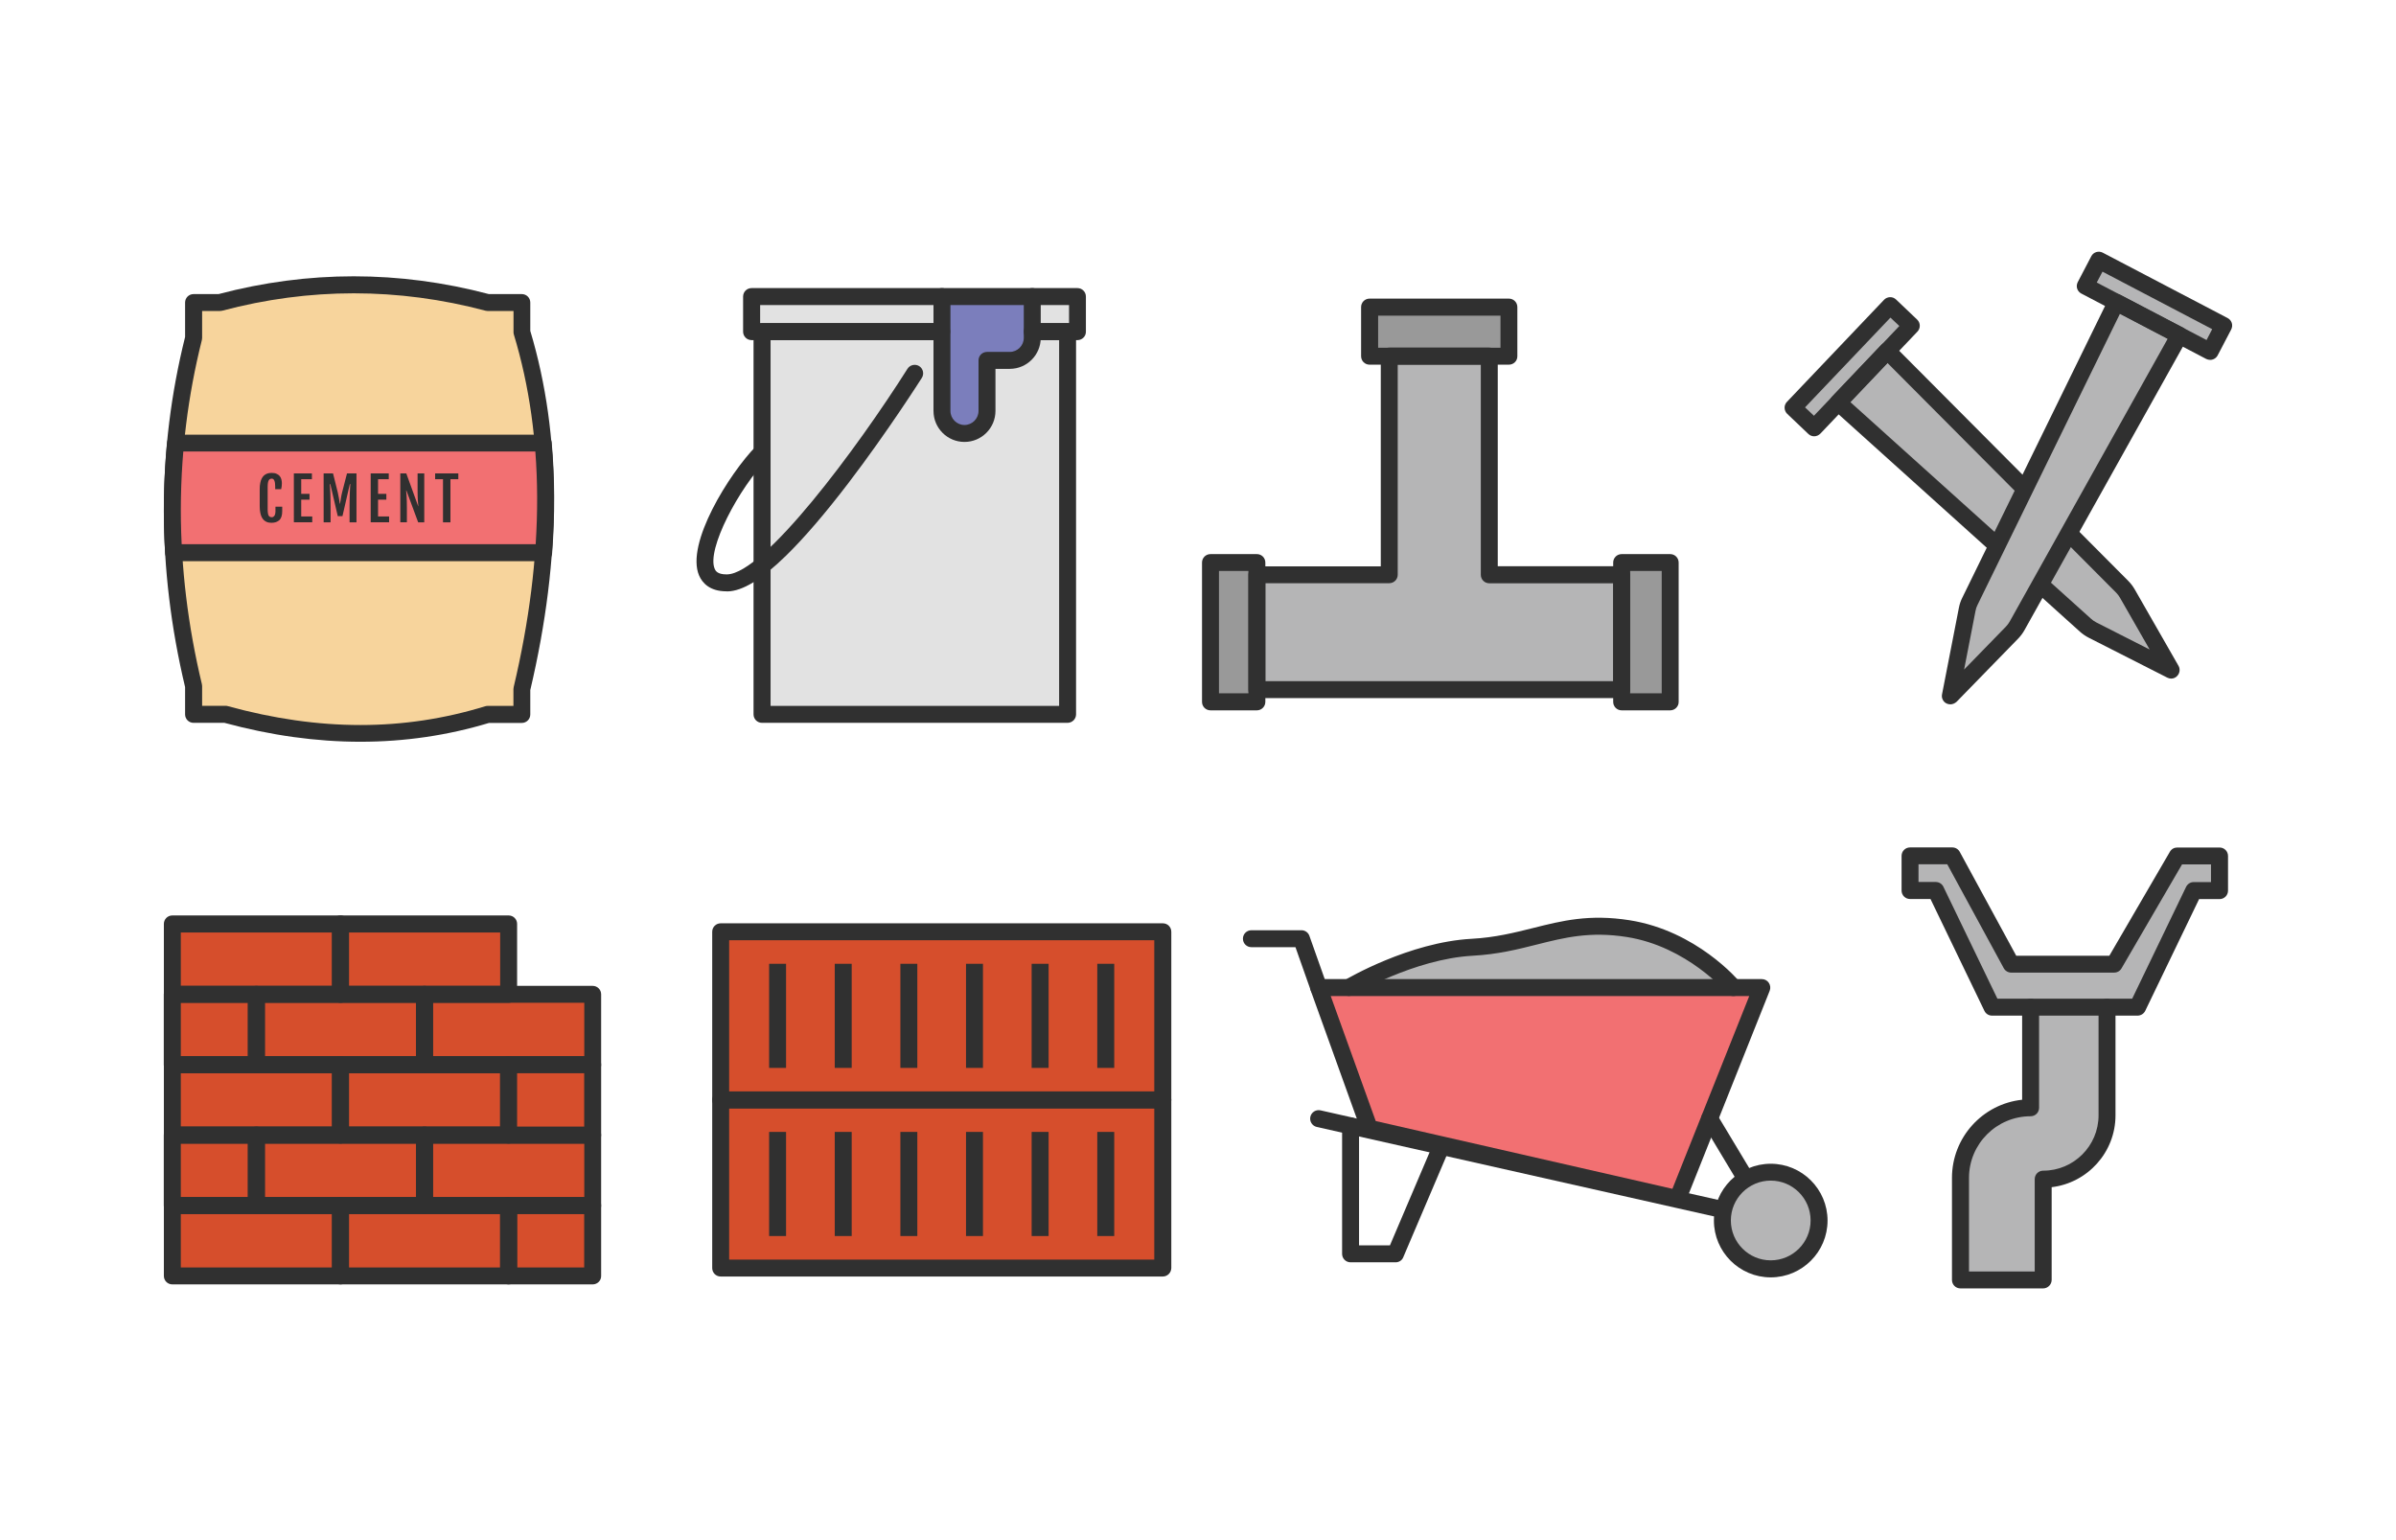 <?xml version="1.0" encoding="utf-8"?>
<!-- Generator: Adobe Illustrator 22.0.0, SVG Export Plug-In . SVG Version: 6.00 Build 0)  -->
<svg version="1.1" id="Layer_1" xmlns="http://www.w3.org/2000/svg" xmlns:xlink="http://www.w3.org/1999/xlink" x="0px" y="0px"
	 viewBox="0 0 2800 1800" style="enable-background:new 0 0 2800 1800;" xml:space="preserve">
<style type="text/css">
	.st0{fill:#E2E2E2;}
	.st1{fill:#D64E2C;}
	.st2{fill:#303030;}
	.st3{fill:#F7D49C;}
	.st4{fill:#F27072;}
	.st5{fill:#7B7EBC;}
	.st6{fill:#B5B5B6;}
	.st7{fill:#999999;}
</style>
<g>
	<polygon class="st0" points="1100.5,387.6 878.3,387.6 878.3,346.6 1259.2,346.6 1259.2,387.6 1206.3,387.6 	"/>
</g>
<g>
	<rect x="890.5" y="387.6" class="st0" width="357" height="447.3"/>
</g>
<g>
	<line class="st0" x1="1206.3" y1="387.6" x2="1100.5" y2="387.6"/>
</g>
<g>
	<rect x="201.4" y="1408.9" class="st1" width="196.5" height="82.3"/>
</g>
<g>
	<rect x="397.9" y="1408.9" class="st1" width="196.5" height="82.3"/>
</g>
<g>
	<rect x="299.6" y="1326.6" class="st1" width="196.5" height="82.3"/>
</g>
<g>
	<rect x="397.9" y="1244.4" class="st1" width="196.5" height="82.3"/>
</g>
<g>
	<rect x="299.6" y="1162.1" class="st1" width="196.5" height="82.3"/>
</g>
<g>
	<rect x="201.4" y="1162.1" class="st1" width="98.3" height="82.3"/>
</g>
<g>
	<rect x="201.4" y="1326.6" class="st1" width="98.3" height="82.3"/>
</g>
<g>
	<rect x="496.1" y="1162.1" class="st1" width="196.5" height="82.3"/>
</g>
<g>
	<rect x="397.9" y="1079.8" class="st1" width="196.5" height="82.3"/>
</g>
<g>
	<rect x="496.1" y="1326.6" class="st1" width="196.5" height="82.3"/>
</g>
<g>
	<rect x="201.4" y="1244.4" class="st1" width="196.5" height="82.3"/>
</g>
<g>
	<rect x="201.4" y="1079.8" class="st1" width="196.5" height="82.3"/>
</g>
<g>
	<rect x="594.4" y="1408.9" class="st1" width="98.3" height="82.3"/>
</g>
<g>
	<path class="st2" d="M397.9,1501.1H201.4c-5.5,0-9.9-4.4-9.9-9.9v-82.3c0-5.5,4.4-9.9,9.9-9.9h196.5c5.5,0,9.9,4.4,9.9,9.9v82.3
		C407.8,1496.7,403.4,1501.1,397.9,1501.1z M211.3,1481.3H388v-62.4H211.3V1481.3z"/>
</g>
<g>
	<path class="st2" d="M594.4,1501.1H397.9c-5.5,0-9.9-4.4-9.9-9.9v-82.3c0-5.5,4.4-9.9,9.9-9.9h196.5c5.5,0,9.9,4.4,9.9,9.9v82.3
		C604.3,1496.7,599.9,1501.1,594.4,1501.1z M407.8,1481.3h176.7v-62.4H407.8V1481.3z"/>
</g>
<g>
	<path class="st2" d="M496.1,1418.8H299.6c-5.5,0-9.9-4.4-9.9-9.9v-82.3c0-5.5,4.4-9.9,9.9-9.9h196.5c5.5,0,9.9,4.4,9.9,9.9v82.3
		C506.1,1414.4,501.6,1418.8,496.1,1418.8z M309.5,1399h176.7v-62.4H309.5V1399z"/>
</g>
<g>
	<path class="st2" d="M594.4,1336.5H397.9c-5.5,0-9.9-4.4-9.9-9.9v-82.3c0-5.5,4.4-9.9,9.9-9.9h196.5c5.5,0,9.9,4.4,9.9,9.9v82.3
		C604.3,1332.1,599.9,1336.5,594.4,1336.5z M407.8,1316.7h176.7v-62.4H407.8V1316.7z"/>
</g>
<g>
	<path class="st2" d="M496.1,1254.3H299.6c-5.5,0-9.9-4.4-9.9-9.9v-82.3c0-5.5,4.4-9.9,9.9-9.9h196.5c5.5,0,9.9,4.4,9.9,9.9v82.3
		C506.1,1249.8,501.6,1254.3,496.1,1254.3z M309.5,1234.4h176.7V1172H309.5V1234.4z"/>
</g>
<g>
	<path class="st2" d="M299.6,1254.3h-98.3c-5.5,0-9.9-4.4-9.9-9.9v-82.3c0-5.5,4.4-9.9,9.9-9.9h98.3c5.5,0,9.9,4.4,9.9,9.9v82.3
		C309.5,1249.8,305.1,1254.3,299.6,1254.3z M211.3,1234.4h78.4V1172h-78.4V1234.4z"/>
</g>
<g>
	<path class="st2" d="M299.6,1418.8h-98.3c-5.5,0-9.9-4.4-9.9-9.9v-82.3c0-5.5,4.4-9.9,9.9-9.9h98.3c5.5,0,9.9,4.4,9.9,9.9v82.3
		C309.5,1414.4,305.1,1418.8,299.6,1418.8z M211.3,1399h78.4v-62.4h-78.4V1399z"/>
</g>
<g>
	<path class="st2" d="M692.6,1254.3H496.1c-5.5,0-9.9-4.4-9.9-9.9v-82.3c0-5.5,4.4-9.9,9.9-9.9h196.5c5.5,0,9.9,4.4,9.9,9.9v82.3
		C702.6,1249.8,698.1,1254.3,692.6,1254.3z M506.1,1234.4h176.7V1172H506.1V1234.4z"/>
</g>
<g>
	<path class="st2" d="M594.4,1172H397.9c-5.5,0-9.9-4.4-9.9-9.9v-82.3c0-5.5,4.4-9.9,9.9-9.9h196.5c5.5,0,9.9,4.4,9.9,9.9v82.3
		C604.3,1167.6,599.9,1172,594.4,1172z M407.8,1152.2h176.7v-62.4H407.8V1152.2z"/>
</g>
<g>
	<path class="st2" d="M692.6,1418.8H496.1c-5.5,0-9.9-4.4-9.9-9.9v-82.3c0-5.5,4.4-9.9,9.9-9.9h196.5c5.5,0,9.9,4.4,9.9,9.9v82.3
		C702.6,1414.4,698.1,1418.8,692.6,1418.8z M506.1,1399h176.7v-62.4H506.1V1399z"/>
</g>
<g>
	<path class="st2" d="M397.9,1336.5H201.4c-5.5,0-9.9-4.4-9.9-9.9v-82.3c0-5.5,4.4-9.9,9.9-9.9h196.5c5.5,0,9.9,4.4,9.9,9.9v82.3
		C407.8,1332.1,403.4,1336.5,397.9,1336.5z M211.3,1316.7H388v-62.4H211.3V1316.7z"/>
</g>
<g>
	<path class="st2" d="M397.9,1172H201.4c-5.5,0-9.9-4.4-9.9-9.9v-82.3c0-5.5,4.4-9.9,9.9-9.9h196.5c5.5,0,9.9,4.4,9.9,9.9v82.3
		C407.8,1167.6,403.4,1172,397.9,1172z M211.3,1152.2H388v-62.4H211.3V1152.2z"/>
</g>
<g>
	<path class="st2" d="M692.6,1501.1h-98.3c-5.5,0-9.9-4.4-9.9-9.9v-82.3c0-5.5,4.4-9.9,9.9-9.9h98.3c5.5,0,9.9,4.4,9.9,9.9v82.3
		C702.6,1496.7,698.1,1501.1,692.6,1501.1z M604.3,1481.3h78.4v-62.4h-78.4V1481.3z"/>
</g>
<g>
	<rect x="594.4" y="1244.4" class="st1" width="98.3" height="82.3"/>
</g>
<g>
	<path class="st2" d="M692.6,1336.5h-98.3c-5.5,0-9.9-4.4-9.9-9.9v-82.3c0-5.5,4.4-9.9,9.9-9.9h98.3c5.5,0,9.9,4.4,9.9,9.9v82.3
		C702.6,1332.1,698.1,1336.5,692.6,1336.5z M604.3,1316.7h78.4v-62.4h-78.4V1316.7z"/>
</g>
<g>
	<g>
		<path class="st3" d="M226.3,834.8l0-33.1c-32.8-137.1-33.6-272.7,0-406.8l0-41.4h30.5c103.3-27.5,207.7-28.1,313.3,0h39.8V388
			c38.8,128,35.2,268.6,0,417.2v29.6l-39.8,0c-92.5,28.5-193.8,30.9-306.4,0L226.3,834.8z"/>
	</g>
	<g>
		<path class="st2" d="M421.2,866.9c-51.7,0-104.7-7.4-158.9-22.1h-36.1c-5.5,0-9.9-4.4-9.9-9.9v-31.9
			c-33.1-138.8-33.1-276.4,0-409.2v-40.2c0-5.5,4.4-9.9,9.9-9.9h29.2c104.8-27.7,211.1-27.7,315.9,0h38.5c5.5,0,9.9,4.4,9.9,9.9
			v33.1c36.8,122.5,36.8,263.7,0,419.8v28.5c0,5.5-4.4,9.9-9.9,9.9h-38.3C523.1,859.5,472.9,866.9,421.2,866.9z M236.2,824.9h27.5
			c0.9,0,1.8,0.1,2.6,0.4c107.1,29.4,205.5,29.4,300.8,0.1c0.9-0.3,1.9-0.4,2.9-0.4H600v-19.7c0-0.8,0.1-1.5,0.3-2.3
			c36.4-153.7,36.5-292.3,0.2-412c-0.3-0.9-0.4-1.9-0.4-2.9v-24.6h-29.9c-0.9,0-1.7-0.1-2.6-0.3c-102.3-27.2-205.9-27.2-308.2,0
			c-0.8,0.2-1.7,0.3-2.6,0.3h-20.6V395c0,0.8-0.1,1.6-0.3,2.4c-32.7,130.3-32.7,265.6,0,402.1c0.2,0.8,0.3,1.5,0.3,2.3V824.9z"/>
	</g>
	<g>
		<path class="st4" d="M202.9,645.9h432.4c3.3-43.7,3.2-86.4-0.5-128.1H205.1C201.1,560.4,200.3,603.1,202.9,645.9z"/>
	</g>
	<g>
		<path class="st2" d="M635.3,655.9H202.9c-5.2,0-9.6-4.1-9.9-9.3c-2.6-43.3-1.8-86.9,2.3-129.6c0.5-5.1,4.8-9,9.9-9h429.6
			c5.1,0,9.4,3.9,9.9,9c3.7,41.4,3.9,85.1,0.5,129.7C644.8,651.9,640.5,655.9,635.3,655.9z M212.3,636H626
			c2.4-37.1,2.3-73.5-0.4-108.3H214.2C211.2,563.5,210.5,599.9,212.3,636z"/>
	</g>
	<g>
		<g>
			<path class="st2" d="M317.4,611c-0.9,0-1.9-0.1-2.9-0.2c-1-0.1-2.1-0.5-3.1-0.9c-1-0.5-2-1.1-3-2c-1-0.9-1.8-2-2.5-3.4
				c-0.7-1.4-1.3-3.1-1.7-5.2c-0.4-2.1-0.7-4.5-0.7-7.4v-20.3c0-2.9,0.2-5.3,0.7-7.4c0.4-2,1-3.8,1.8-5.2s1.6-2.5,2.5-3.3
				c1-0.8,2-1.5,3-1.9c1-0.4,2-0.7,3.1-0.9c1-0.1,2-0.2,2.8-0.2c2.3,0,4.2,0.3,5.7,1c1.5,0.6,2.8,1.5,3.7,2.6c0.9,1.1,1.6,2.4,2,3.9
				c0.4,1.5,0.6,3,0.6,4.7c0,1.2-0.1,2.4-0.2,3.4c-0.1,1-0.3,2.2-0.6,3.4h-7v-2.9c0-3.2-0.3-5.5-1-7.1c-0.7-1.6-1.7-2.3-3-2.3
				c-0.8,0-1.5,0.2-2.1,0.5c-0.6,0.3-1.1,0.8-1.5,1.6c-0.4,0.7-0.7,1.7-0.9,3c-0.2,1.2-0.3,2.8-0.3,4.6v26.1c0,1.8,0.1,3.3,0.3,4.5
				c0.2,1.2,0.4,2.1,0.8,2.8c0.4,0.7,0.9,1.2,1.5,1.5c0.6,0.3,1.4,0.5,2.2,0.5c0.6,0,1.1-0.1,1.6-0.4c0.5-0.3,1-0.7,1.4-1.2
				c0.4-0.5,0.7-1.2,0.9-2.1c0.2-0.8,0.4-1.8,0.4-3v-5.6h7.9v5.3c0,4.6-1,8-3.1,10.2C324.3,609.9,321.3,611,317.4,611z"/>
		</g>
		<g>
			<path class="st2" d="M343.3,553.3h21.2v6.8h-12.5v17.1h9.7v6.8h-9.7v19.6h12.9v6.8h-21.5V553.3z"/>
		</g>
		<g>
			<path class="st2" d="M377.9,553.3h11.3l5.5,22.1c0.6,2.5,1,4.8,1.4,7c0.3,2.2,0.7,4.3,1,6.3h0.3c0.3-2,0.6-4.1,1-6.3
				c0.3-2.2,0.8-4.6,1.4-7l5.7-22.1h11.1v57.2h-8.1v-18.9c0-2.9,0-5.7,0.1-8.4c0.1-2.7,0.1-5.1,0.2-7.4c0.1-2.2,0.2-4.2,0.3-5.9
				c0.1-1.7,0.2-3.1,0.3-4.1h-0.6l-8.6,37.4h-5.5l-8.7-37.4h-0.6c0.1,1,0.2,2.4,0.3,4.1c0.1,1.7,0.2,3.7,0.3,5.9
				c0.1,2.2,0.2,4.7,0.2,7.4c0.1,2.7,0.1,5.5,0.1,8.4v18.9h-8.1V553.3z"/>
		</g>
		<g>
			<path class="st2" d="M433.1,553.3h21.2v6.8h-12.5v17.1h9.7v6.8h-9.7v19.6h12.9v6.8h-21.5V553.3z"/>
		</g>
		<g>
			<path class="st2" d="M467.8,553.3h7l13.9,38.3h0.2c-0.1-0.9-0.2-1.9-0.3-3c-0.1-1.1-0.2-2.3-0.3-3.7c-0.1-1.4-0.2-3-0.2-4.7
				c-0.1-1.8-0.1-3.8-0.1-6v-20.9h7.8v57.2h-7.1l-13.8-37.3h-0.3c0.1,1,0.2,2.1,0.3,3.3c0.1,1.2,0.2,2.6,0.3,4.1
				c0.1,1.6,0.2,3.4,0.2,5.5c0.1,2.1,0.1,4.6,0.1,7.5v16.8h-7.7V553.3z"/>
		</g>
		<g>
			<path class="st2" d="M517.7,560.1h-9.2v-6.8h27.1v6.8h-9.2v50.4h-8.7V560.1z"/>
		</g>
	</g>
</g>
<g>
	<path class="st2" d="M1247.5,844.8h-357c-5.5,0-9.9-4.4-9.9-9.9V387.6c0-5.5,4.4-9.9,9.9-9.9h210c5.5,0,9.9,4.4,9.9,9.9
		s-4.4,9.9-9.9,9.9h-200V825h337.2V397.5h-31.4c-5.5,0-9.9-4.4-9.9-9.9s4.4-9.9,9.9-9.9h41.3c5.5,0,9.9,4.4,9.9,9.9v447.3
		C1257.5,840.4,1253,844.8,1247.5,844.8z"/>
</g>
<g>
	<path class="st2" d="M849,691.1c-19.8,0-28.3-10-32-18.4c-16.1-37.3,35.4-119.4,66.4-151.1c3.8-3.9,10.1-4,14-0.2
		c3.9,3.8,4,10.1,0.2,14c-34.3,35.1-72.1,106.9-62.4,129.4c0.8,1.9,2.8,6.5,13.7,6.5c0.2,0,0.5,0,0.7,0
		c43.4-0.8,152.4-147.8,210.9-240.3c2.9-4.6,9.1-6,13.7-3.1c4.6,2.9,6,9.1,3.1,13.7c-0.4,0.6-39.3,62-85.7,122.8
		c-27.4,35.9-52,64.5-73.2,85.2c-28.4,27.7-50.7,41.3-68.4,41.6C849.7,691.1,849.4,691.1,849,691.1z"/>
</g>
<g>
	<path class="st5" d="M1100.8,346.6v133.7c0,14.5,11.8,26.3,26.3,26.3l0,0c14.5,0,26.3-11.8,26.3-26.3v-59.1h26.6
		c14.5,0,26.3-11.8,26.3-26.3v-48.3"/>
</g>
<g>
	<path class="st2" d="M1127.1,516.5c-20,0-36.2-16.2-36.2-36.2V346.6c0-5.5,4.4-9.9,9.9-9.9s9.9,4.4,9.9,9.9v133.7
		c0,9,7.4,16.4,16.4,16.4s16.4-7.4,16.4-16.4v-59.1c0-5.5,4.4-9.9,9.9-9.9h26.6c9,0,16.4-7.4,16.4-16.4v-48.3c0-5.5,4.4-9.9,9.9-9.9
		s9.9,4.4,9.9,9.9v48.3c0,20-16.2,36.2-36.2,36.2h-16.7v49.2C1163.3,500.3,1147,516.5,1127.1,516.5z"/>
</g>
<g>
	<path class="st2" d="M1259.2,397.5h-52.9c-5.5,0-9.9-4.4-9.9-9.9s4.4-9.9,9.9-9.9h43v-21.2h-361v21.2h212.2c5.5,0,9.9,4.4,9.9,9.9
		s-4.4,9.9-9.9,9.9H878.3c-5.5,0-9.9-4.4-9.9-9.9v-41c0-5.5,4.4-9.9,9.9-9.9h380.8c5.5,0,9.9,4.4,9.9,9.9v41
		C1269.1,393.1,1264.6,397.5,1259.2,397.5z"/>
</g>
<g>
	<g>
		<polygon class="st6" points="1740.4,671.8 1740.4,416.2 1623.5,416.2 1623.5,671.8 1468.8,671.8 1468.8,806 1895.1,806 
			1895.1,671.8 		"/>
	</g>
	<g>
		<rect x="1414.5" y="657.5" class="st7" width="54.2" height="162.8"/>
	</g>
	<g>
		<rect x="1895.1" y="657.5" class="st7" width="56.7" height="162.8"/>
	</g>
	<g>
		
			<rect x="1653.3" y="306.2" transform="matrix(-1.836970e-16 1 -1 -1.836970e-16 2069.55 -1294.349)" class="st7" width="57.4" height="162.8"/>
	</g>
	<g>
		<path class="st2" d="M1895.1,815.9h-426.3c-5.5,0-9.9-4.4-9.9-9.9V671.8c0-5.5,4.4-9.9,9.9-9.9h144.8V416.2c0-5.5,4.4-9.9,9.9-9.9
			h116.9c5.5,0,9.9,4.4,9.9,9.9v245.6h144.8c5.5,0,9.9,4.4,9.9,9.9V806C1905,811.5,1900.6,815.9,1895.1,815.9z M1478.7,796.1h406.5
			V681.7h-144.8c-5.5,0-9.9-4.4-9.9-9.9V426.1h-97.1v245.6c0,5.5-4.4,9.9-9.9,9.9h-144.8V796.1z"/>
	</g>
	<g>
		<path class="st2" d="M1468.8,830.2h-54.2c-5.5,0-9.9-4.4-9.9-9.9V657.5c0-5.5,4.4-9.9,9.9-9.9h54.2c5.5,0,9.9,4.4,9.9,9.9v162.8
			C1478.7,825.7,1474.3,830.2,1468.8,830.2z M1424.5,810.3h34.4v-143h-34.4V810.3z"/>
	</g>
	<g>
		<path class="st2" d="M1951.8,830.2h-56.7c-5.5,0-9.9-4.4-9.9-9.9V657.5c0-5.5,4.4-9.9,9.9-9.9h56.7c5.5,0,9.9,4.4,9.9,9.9v162.8
			C1961.8,825.7,1957.3,830.2,1951.8,830.2z M1905,810.3h36.9v-143H1905V810.3z"/>
	</g>
	<g>
		<path class="st2" d="M1763.3,426.2h-162.8c-5.5,0-9.9-4.4-9.9-9.9v-57.4c0-5.5,4.4-9.9,9.9-9.9h162.8c5.5,0,9.9,4.4,9.9,9.9v57.4
			C1773.3,421.8,1768.8,426.2,1763.3,426.2z M1610.5,406.4h143v-37.5h-143V406.4z"/>
	</g>
</g>
<g>
	<g>
		<g>
			<path class="st6" d="M2486.1,693.7l51.2,89.4l-91.9-46.7c-3-1.5-5.7-3.4-8.2-5.6l-289.1-260.4l57.4-60.4L2480,685.9
				C2482.4,688.2,2484.4,690.9,2486.1,693.7z"/>
		</g>
		<g>
			
				<rect x="2082.2" y="411.5" transform="matrix(0.689 -0.725 0.725 0.689 362.249 1701.561)" class="st6" width="164.6" height="34.1"/>
		</g>
	</g>
	<g>
		<g>
			<path class="st2" d="M2537.3,793.1c-1.5,0-3.1-0.4-4.5-1.1l-91.9-46.7c-3.7-1.9-7.2-4.3-10.3-7.1l-289.1-260.4
				c-2-1.8-3.2-4.3-3.3-7c-0.1-2.7,0.9-5.3,2.7-7.2l57.4-60.4c1.8-1.9,4.4-3.1,7.1-3.1c0,0,0.1,0,0.1,0c2.6,0,5.2,1,7,2.9
				l274.5,275.8c3,3,5.5,6.3,7.6,9.9l51.2,89.4c2.2,3.8,1.6,8.6-1.4,11.8C2542.6,792,2539.9,793.1,2537.3,793.1z M2162.3,469.9
				l281.6,253.5c1.8,1.6,3.8,3,6,4.1l62.2,31.6l-34.7-60.6l0,0c-1.2-2.1-2.7-4.1-4.4-5.8l-267.3-268.5L2162.3,469.9z"/>
		</g>
		<g>
			<path class="st2" d="M2120.1,509.9c-2.5,0-4.9-0.9-6.8-2.7l-24.7-23.5c-1.9-1.8-3-4.3-3.1-6.9c-0.1-2.6,0.9-5.2,2.7-7.1
				l113.5-119.3c1.8-1.9,4.3-3,6.9-3.1c2.7-0.1,5.2,0.9,7.1,2.7l24.7,23.5c4,3.8,4.1,10.1,0.4,14l-113.5,119.3
				C2125.3,508.8,2122.7,509.9,2120.1,509.9z M2109.4,476.1l10.4,9.8l99.8-104.9l-10.4-9.8L2109.4,476.1z"/>
		</g>
	</g>
</g>
<g>
	<g>
		<g>
			<path class="st6" d="M2351.1,739.4l-71.9,73.8l19.7-101.1c0.6-3.3,1.7-6.4,3.1-9.4l171-349.5l73.8,38.6L2357,731.5
				C2355.4,734.4,2353.4,737.1,2351.1,739.4z"/>
		</g>
		<g>
			
				<rect x="2435.5" y="340.3" transform="matrix(0.886 0.464 -0.464 0.886 452.899 -1126.918)" class="st6" width="164.6" height="34.1"/>
		</g>
	</g>
	<g>
		<g>
			<path class="st2" d="M2279.2,823.2c-1.6,0-3.1-0.4-4.6-1.1c-3.9-2-6-6.4-5.1-10.7l19.7-101.1c0.8-4.1,2.1-8.1,4-11.8l171-349.5
				c1.2-2.4,3.3-4.2,5.8-5.1c2.5-0.8,5.3-0.6,7.7,0.6l73.8,38.6c2.4,1.2,4.1,3.4,4.9,6c0.8,2.6,0.5,5.3-0.8,7.7l-189.8,339.7
				c-2,3.6-4.6,7-7.5,10c0,0,0,0,0,0l-71.9,73.8C2284.3,822.1,2281.8,823.2,2279.2,823.2z M2477.4,366.7l-166.5,340.4
				c-1.1,2.2-1.9,4.5-2.3,6.9l-13.3,68.5l48.7-50v0c1.7-1.8,3.2-3.7,4.4-5.8l184.8-330.8L2477.4,366.7z M2351.1,739.4L2351.1,739.4
				L2351.1,739.4z"/>
		</g>
		<g>
			<path class="st2" d="M2582.8,420.6c-1.6,0-3.1-0.4-4.6-1.1l-145.9-76.4c-2.3-1.2-4.1-3.3-4.9-5.8c-0.8-2.5-0.5-5.2,0.7-7.6
				l15.8-30.2c2.5-4.9,8.5-6.7,13.4-4.2l145.9,76.4c2.3,1.2,4.1,3.3,4.9,5.8c0.8,2.5,0.5,5.2-0.7,7.6l-15.8,30.2
				C2589.8,418.7,2586.4,420.6,2582.8,420.6z M2450.3,330.2l128.3,67.2l6.6-12.7L2457,317.5L2450.3,330.2z"/>
		</g>
	</g>
</g>
<g>
	<g>
		
			<rect x="1002.2" y="928.9" transform="matrix(-1.836970e-16 1 -1 -1.836970e-16 2287.726 86.763)" class="st1" width="196.5" height="516.7"/>
	</g>
	<g>
		
			<rect x="1002.2" y="1125.4" transform="matrix(-1.836970e-16 1 -1 -1.836970e-16 2484.229 283.267)" class="st1" width="196.5" height="516.7"/>
	</g>
	<g>
		<path class="st2" d="M1358.8,1295.4H842.2c-5.5,0-9.9-4.4-9.9-9.9V1089c0-5.5,4.4-9.9,9.9-9.9h516.7c5.5,0,9.9,4.4,9.9,9.9v196.5
			C1368.7,1291,1364.3,1295.4,1358.8,1295.4z M852.1,1275.6h496.8v-176.7H852.1V1275.6z"/>
	</g>
	<g>
		<path class="st2" d="M1358.8,1491.9H842.2c-5.5,0-9.9-4.4-9.9-9.9v-196.5c0-5.5,4.4-9.9,9.9-9.9h516.7c5.5,0,9.9,4.4,9.9,9.9V1482
			C1368.7,1487.5,1364.3,1491.9,1358.8,1491.9z M852.1,1472.1h496.8v-176.7H852.1V1472.1z"/>
	</g>
	<g>
		<g>
			<rect x="898.8" y="1126.4" class="st2" width="19.8" height="121.7"/>
		</g>
		<g>
			<rect x="975.5" y="1126.4" class="st2" width="19.8" height="121.7"/>
		</g>
		<g>
			<rect x="1052.2" y="1126.4" class="st2" width="19.8" height="121.7"/>
		</g>
		<g>
			<rect x="1128.9" y="1126.4" class="st2" width="19.8" height="121.7"/>
		</g>
		<g>
			<rect x="1205.6" y="1126.4" class="st2" width="19.8" height="121.7"/>
		</g>
		<g>
			<rect x="1282.3" y="1126.4" class="st2" width="19.8" height="121.7"/>
		</g>
	</g>
	<g>
		<g>
			<rect x="898.8" y="1322.9" class="st2" width="19.8" height="121.7"/>
		</g>
		<g>
			<rect x="975.5" y="1322.9" class="st2" width="19.8" height="121.7"/>
		</g>
		<g>
			<rect x="1052.2" y="1322.9" class="st2" width="19.8" height="121.7"/>
		</g>
		<g>
			<rect x="1128.9" y="1322.9" class="st2" width="19.8" height="121.7"/>
		</g>
		<g>
			<rect x="1205.6" y="1322.9" class="st2" width="19.8" height="121.7"/>
		</g>
		<g>
			<rect x="1282.3" y="1322.9" class="st2" width="19.8" height="121.7"/>
		</g>
	</g>
</g>
<g>
	<g>
		<path class="st6" d="M1576.3,1154.1c0,0,72.4-43.1,143.8-47.1c71.4-4,107.1-33.7,182.5-21.8c75.4,11.9,123,68.9,123,68.9H1576.3z"
			/>
	</g>
	<g>
		<polygon class="st4" points="1541,1154.1 2058.9,1154.1 1960.5,1400.9 1600.2,1318.7 		"/>
	</g>
	<g>
		<path class="st2" d="M1960.5,1410.9c-0.7,0-1.5-0.1-2.2-0.2l-360.3-82.3c-3.3-0.8-6-3.1-7.1-6.3l-59.2-164.5
			c-1.1-3-0.6-6.4,1.2-9.1c1.9-2.6,4.9-4.2,8.1-4.2h517.9c3.3,0,6.4,1.6,8.2,4.4c1.8,2.7,2.2,6.2,1,9.2l-98.4,246.8
			C1968.2,1408.5,1964.5,1410.9,1960.5,1410.9z M1607.7,1310.2l346.7,79.2l89.8-225.3h-489.1L1607.7,1310.2z"/>
	</g>
	<g>
		<path class="st2" d="M1630.9,1475.3h-52.6c-5.5,0-9.9-4.4-9.9-9.9v-149.5c0-5.5,4.4-9.9,9.9-9.9s9.9,4.4,9.9,9.9v139.6h36.1
			l50.9-119.5c2.1-5,8-7.4,13-5.2c5,2.1,7.4,8,5.2,13l-53.5,125.5C1638.5,1473,1634.9,1475.3,1630.9,1475.3z"/>
	</g>
	<g>
		<path class="st2" d="M2069.3,1436.3c-0.7,0-1.5-0.1-2.2-0.2l-528.3-119c-5.3-1.2-8.7-6.5-7.5-11.9c1.2-5.3,6.5-8.7,11.9-7.5
			l505.7,113.9l-59.5-99.1c-2.8-4.7-1.3-10.8,3.4-13.6c4.7-2.8,10.8-1.3,13.6,3.4l71.5,119c2,3.4,1.9,7.7-0.5,10.9
			C2075.4,1434.8,2072.4,1436.3,2069.3,1436.3z"/>
	</g>
	<g>
		
			<ellipse transform="matrix(0.924 -0.383 0.383 0.924 -388.352 900.455)" class="st6" cx="2069.3" cy="1426.4" rx="56.5" ry="56.5"/>
	</g>
	<g>
		<path class="st2" d="M2069.3,1492.9c-36.6,0-66.4-29.8-66.4-66.4c0-36.6,29.8-66.4,66.4-66.4c36.6,0,66.4,29.8,66.4,66.4
			C2135.7,1463.1,2105.9,1492.9,2069.3,1492.9z M2069.3,1379.8c-25.7,0-46.6,20.9-46.6,46.6c0,25.7,20.9,46.6,46.6,46.6
			c25.7,0,46.6-20.9,46.6-46.6C2115.9,1400.7,2095,1379.8,2069.3,1379.8z"/>
	</g>
	<g>
		<path class="st2" d="M1576.3,1164c-3.4,0-6.7-1.7-8.5-4.8c-2.8-4.7-1.3-10.8,3.5-13.6c3-1.8,75.4-44.4,148.4-48.4
			c27.8-1.5,50.2-7.2,71.9-12.6c33.8-8.5,65.6-16.5,112.7-9.1c78.2,12.3,127,69.9,129,72.3c3.5,4.2,3,10.5-1.3,14
			c-4.2,3.5-10.5,3-14-1.3c-0.4-0.5-46.3-54.3-116.9-65.4c-43-6.8-73,0.7-104.7,8.7c-22.6,5.7-46,11.6-75.6,13.2
			c-68.2,3.8-138.6,45.3-139.3,45.7C1579.8,1163.6,1578.1,1164,1576.3,1164z"/>
	</g>
	<g>
		<path class="st2" d="M1541,1164c-4.1,0-7.9-2.5-9.3-6.6l-17.8-50.4h-51.5c-5.5,0-9.9-4.4-9.9-9.9c0-5.5,4.4-9.9,9.9-9.9h58.5
			c4.2,0,7.9,2.6,9.3,6.6l20.2,57c1.8,5.2-0.9,10.8-6,12.7C1543.2,1163.9,1542.1,1164,1541,1164z"/>
	</g>
</g>
<g>
	<g>
		<g>
			<polygon class="st6" points="2544.4,1000.3 2593.8,1000.3 2593.8,1040.8 2563.6,1040.8 2497.9,1177.1 2413,1177.1 2328,1177.1 
				2262.3,1040.8 2232.1,1040.8 2232.1,1000.3 2281.5,1000.3 2350.4,1126.8 2413,1126.8 2470.7,1126.8 			"/>
		</g>
		<g>
			<path class="st6" d="M2372.9,1177.1v117.5l0,0c-45.3,0-82,36.7-82,82v119.3h96.6v-117.8h0c41.2,0,74.6-33.4,74.6-74.6v-126.3"/>
		</g>
	</g>
	<g>
		<g>
			<path class="st2" d="M2497.9,1187h-170c-3.8,0-7.3-2.2-8.9-5.6l-63-130.7h-23.9c-5.5,0-9.9-4.4-9.9-9.9v-40.5
				c0-5.5,4.4-9.9,9.9-9.9h49.4c3.6,0,7,2,8.7,5.2l66,121.4H2465l70.8-121.6c1.8-3.1,5-4.9,8.6-4.9h49.4c5.5,0,9.9,4.4,9.9,9.9v40.5
				c0,5.5-4.4,9.9-9.9,9.9h-23.9l-63,130.7C2505.2,1184.9,2501.7,1187,2497.9,1187z M2334.2,1167.2h157.5l63-130.7
				c1.7-3.4,5.1-5.6,8.9-5.6h20.2v-20.7h-33.8l-70.8,121.6c-1.8,3.1-5,4.9-8.6,4.9h-120.3c-3.6,0-7-2-8.7-5.2l-66-121.4h-33.6v20.7
				h20.2c3.8,0,7.3,2.2,8.9,5.6L2334.2,1167.2z"/>
		</g>
		<g>
			<path class="st2" d="M2387.6,1505.8H2291c-5.5,0-9.9-4.4-9.9-9.9v-119.3c0-47.3,35.9-86.4,82-91.3v-108.1c0-5.5,4.4-9.9,9.9-9.9
				s9.9,4.4,9.9,9.9v117.5c0,5.5-4.4,9.9-9.9,9.9c-39.7,0-72,32.3-72,72V1486h76.8v-107.9c0-5.5,4.4-9.9,9.9-9.9
				c35.7,0,64.7-29,64.7-64.7v-126.3c0-5.5,4.4-9.9,9.9-9.9c5.5,0,9.9,4.4,9.9,9.9v126.3c0,43.3-32.7,79-74.6,84v108.5
				C2397.5,1501.4,2393,1505.8,2387.6,1505.8z"/>
		</g>
	</g>
</g>
</svg>
